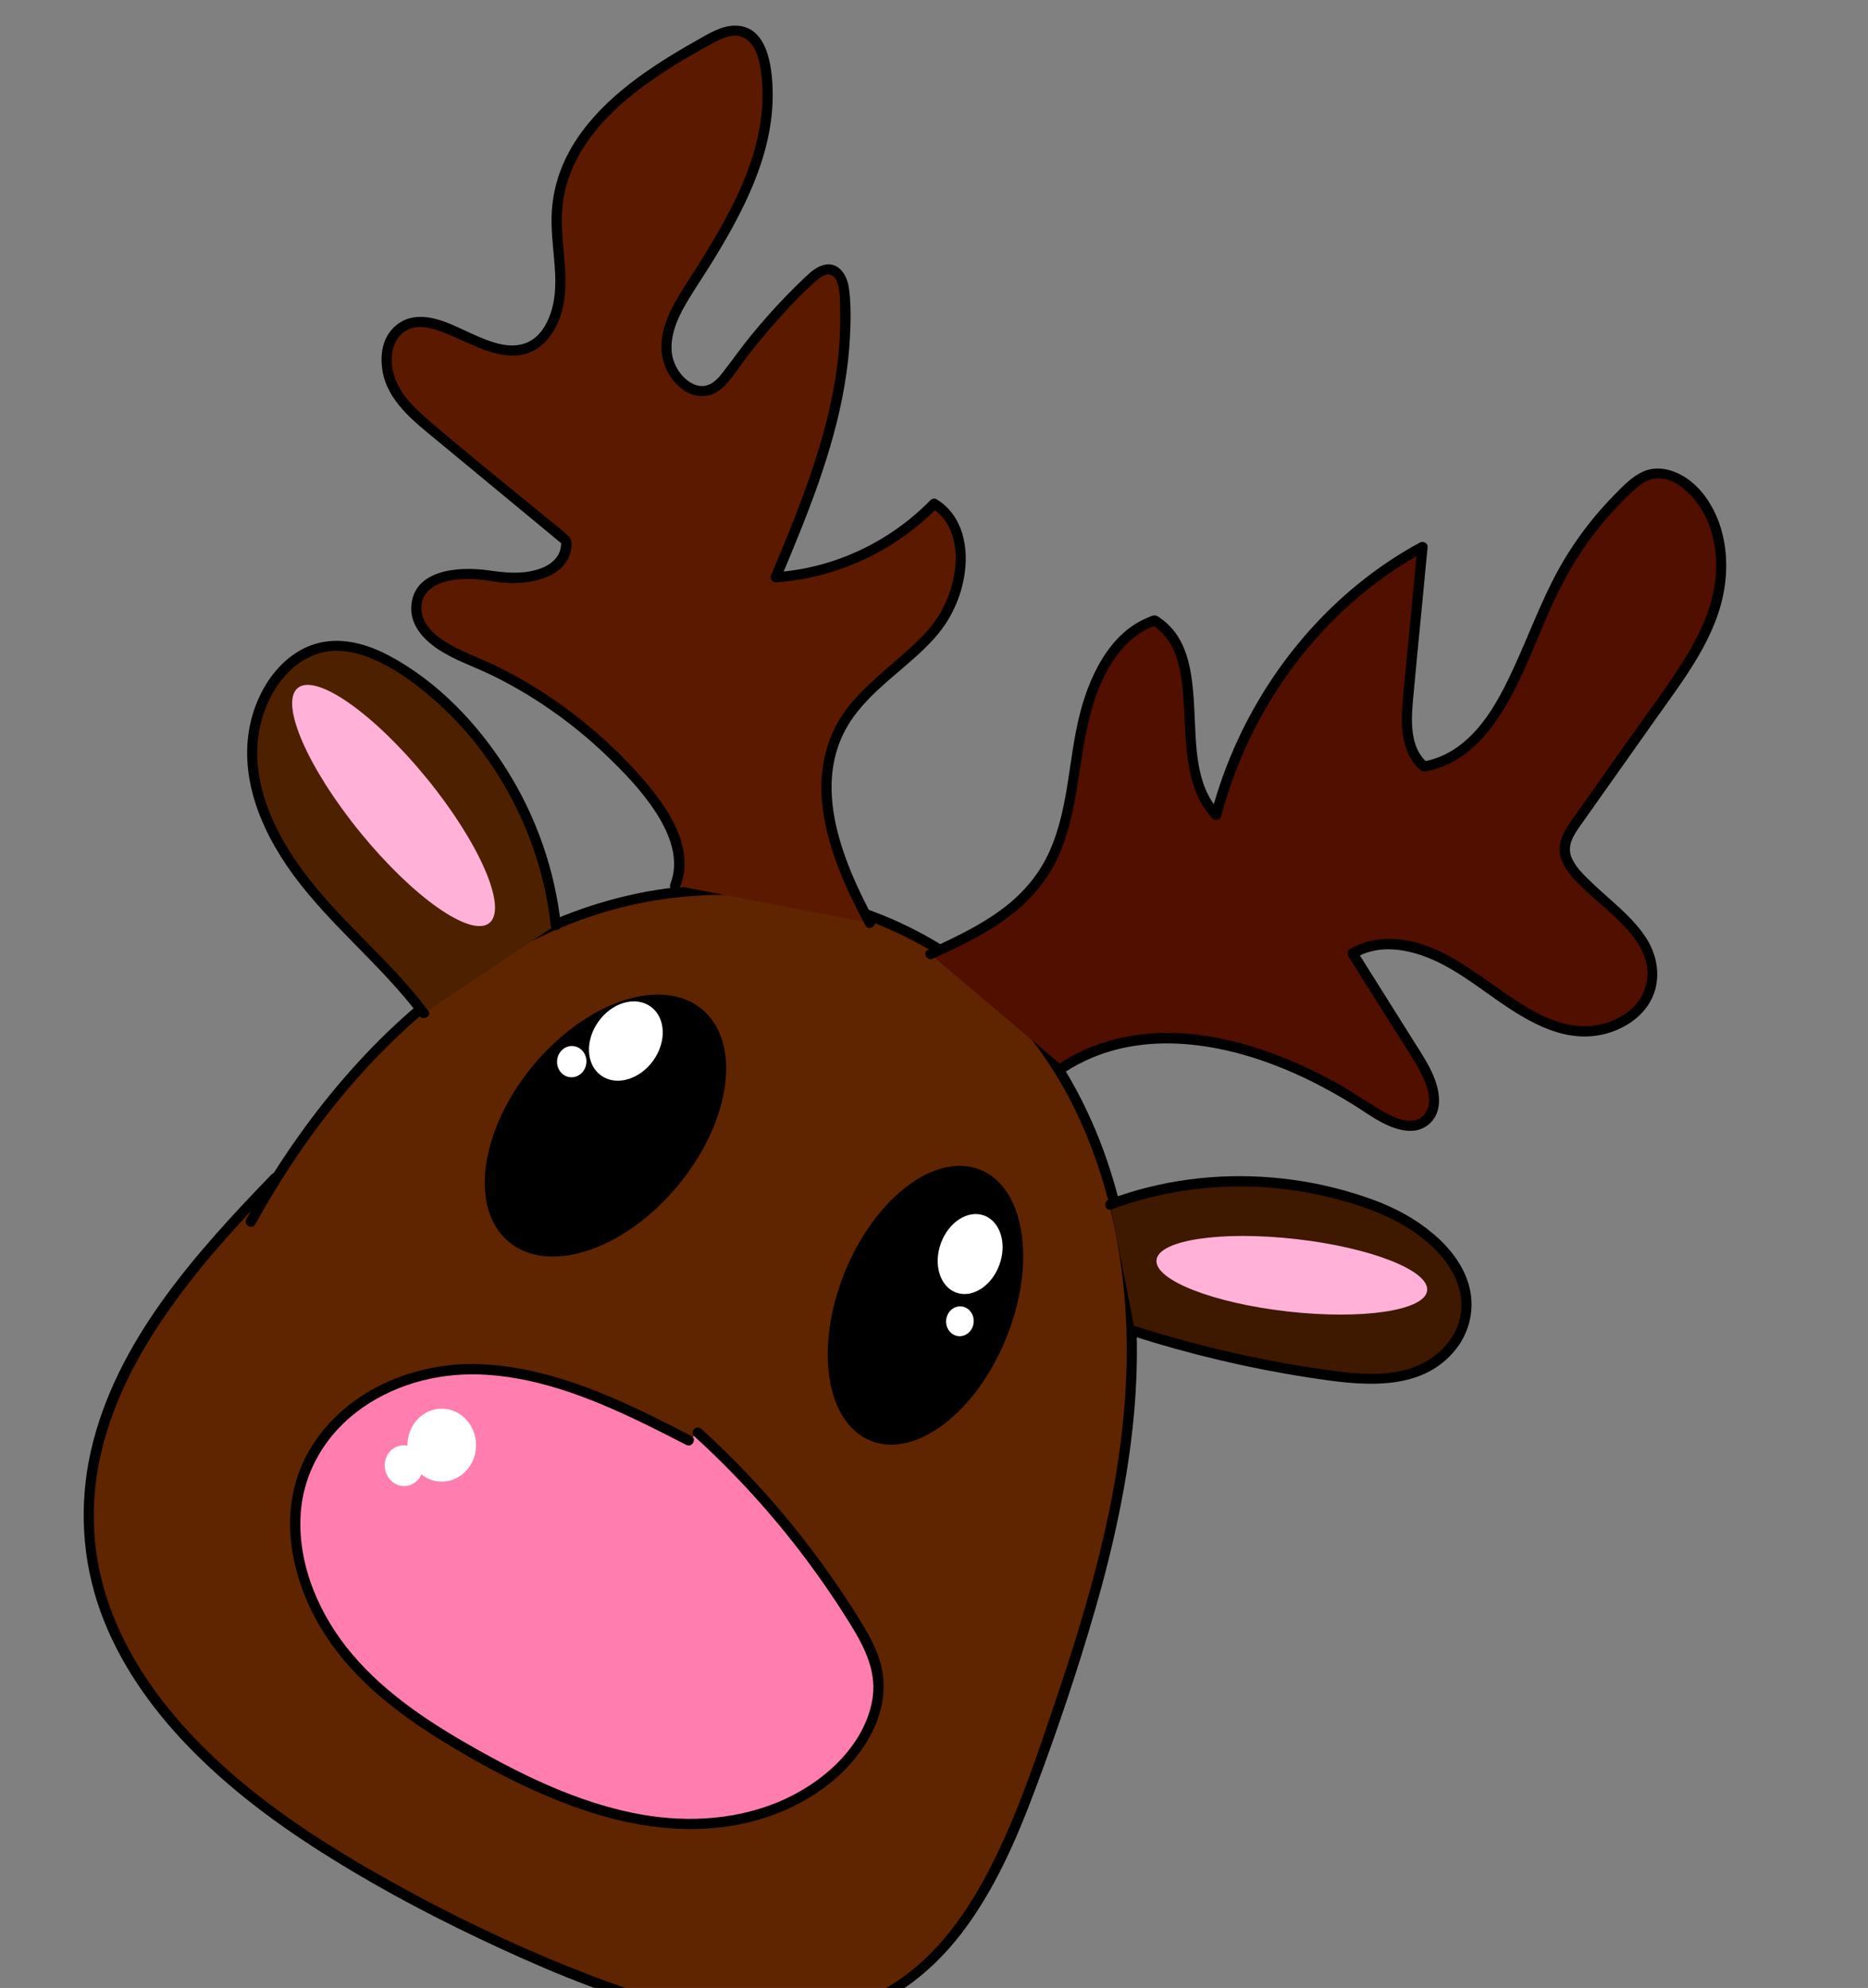 <?xml version="1.0" encoding="UTF-8"?><svg id="Layer_3" xmlns="http://www.w3.org/2000/svg" width="547" height="582" viewBox="0 0 547 582"><rect x="0" y="0" width="547" height="582" fill="#808080" stroke="none"/><defs><style>.cls-1{stroke:#000;stroke-miterlimit:10;}.cls-2{fill:#fff;}.cls-3{fill:#ffb1d7;}.cls-4{fill:#ff7eaf;}.cls-5{fill:#3f1800;}.cls-6{fill:#5b1a00;}.cls-7{fill:#5f2400;}.cls-8{fill:#4d2100;}.cls-9{fill:#510f00;}</style></defs><g><path class="cls-7" d="M73.44,357.66c22.6-40.92,56.34-76.35,99.15-90.81s95.12-4.51,126.6,31.61c24.62,28.25,33.82,68.4,32.02,106-1.79,37.6-13.41,73.41-25.67,108.31-9.76,27.79-21.72,57.5-46.41,71.16-25.91,14.33-58.25,6.7-86.52-4.17-25.5-9.81-50.26-22.01-73.88-36.42-33.89-20.68-68.4-51.09-72.39-91.82-4.16-42.44,26.09-77.52,54.2-106.62"/><path d="M74.74,358.42c15.26-27.57,35.56-53.07,61.52-71.27,12.4-8.7,26.07-15.73,40.6-20.08,13.96-4.19,28.64-5.77,43.18-4.83,29.47,1.9,58.15,14.6,77.78,36.93,21.59,24.54,30.96,57.87,32.02,90.02,1.22,37.24-8.87,73.7-20.71,108.65-5.3,15.65-10.54,31.49-17.84,46.34-6.5,13.22-14.93,26.12-27.09,34.79-29.06,20.71-67.2,9.03-97.23-3.02-17.67-7.09-34.88-15.33-51.52-24.59-14.39-8.01-28.5-16.65-41.38-26.95-23.7-18.96-44.71-44.7-46.49-76.22-1.86-32.93,17.49-61.68,38.33-85.33,5.08-5.77,10.35-11.36,15.69-16.89,1.34-1.39-.78-3.51-2.12-2.12-22.21,23-45.59,48.87-52.87,80.96-3.54,15.6-2.63,31.94,2.81,46.99,5.27,14.58,14.28,27.5,24.91,38.67,10.91,11.47,23.56,21.25,36.81,29.87,15.71,10.21,32.29,19.18,49.21,27.21,16.8,7.97,34.16,15.42,52.08,20.48,16.48,4.65,34.25,7.28,51.17,3.4,15.52-3.56,28.36-12.93,37.96-25.44,9.58-12.5,15.96-27.16,21.46-41.82,6.5-17.31,12.46-34.92,17.59-52.68,5.37-18.59,9.58-37.57,11.39-56.86,3.13-33.37-1.5-68.56-18.2-98.04-7.81-13.79-18.31-25.89-31.12-35.25-12.1-8.85-26.04-15.13-40.58-18.71-14.46-3.56-29.58-4.52-44.37-2.84-15.08,1.71-29.61,6.23-43.19,12.97-28.64,14.21-51.96,37.55-69.85,63.75-4.51,6.6-8.68,13.42-12.55,20.41-.94,1.69,1.65,3.21,2.59,1.51h0Z"/></g><g><path class="cls-4" d="M201.71,421.71c-20.22-10.46-41.44-20.78-63.58-20.89-22.14-.11-45.44,12.98-50.6,35.62-3.65,16.03,2.48,33.63,12.72,46.65,10.25,13.02,24.16,22.15,38.23,30.09,17.86,10.07,36.88,18.75,56.77,20.54,19.89,1.79,40.91-4.22,53.82-19.75,5.34-6.43,9.25-14.93,7.97-23.61-.83-5.64-3.73-10.75-6.73-15.58-12.76-20.61-28.31-39.33-45.99-55.39"/><path d="M202.46,420.42c-15.37-7.95-31.2-15.89-48.28-19.36-7.61-1.54-15.5-2.25-23.23-1.31-6.49,.79-12.8,2.58-18.71,5.38-11.65,5.53-21.34,15.24-25.29,27.68-4.62,14.58-.77,30.62,6.82,43.48,8.08,13.7,20.7,23.97,34.01,32.31,14.25,8.94,29.53,17.02,45.61,22.11,14.77,4.68,30.57,6.47,45.78,2.82,13.89-3.33,27.25-11.38,34.77-23.81,4.09-6.75,6.05-14.79,3.97-22.54-1.07-4.01-3.03-7.75-5.16-11.29-2.13-3.56-4.39-7.04-6.71-10.48-9.37-13.88-20.05-26.89-31.9-38.73-2.85-2.85-5.78-5.64-8.76-8.35-1.43-1.3-3.55,.82-2.12,2.12,11.84,10.77,22.68,22.64,32.31,35.43,4.86,6.46,9.43,13.14,13.68,20.03,4.16,6.76,7.69,13.99,6.12,22.14-2.69,13.97-15.36,24.64-28,29.73-13.37,5.39-28.11,5.84-42.12,2.96-16.2-3.34-31.3-10.56-45.63-18.62-13.34-7.5-26.44-16-36.43-27.76-9.47-11.14-15.94-25.76-15.18-40.59,.66-12.93,7.65-24.38,18.2-31.7,10.63-7.37,23.58-10.43,36.41-9.58,16.66,1.1,32.46,7.67,47.29,14.94,3.7,1.81,7.37,3.69,11.03,5.58,1.71,.89,3.23-1.7,1.51-2.59h0Z"/></g><path d="M280.21,411.08c1.93,0,1.93-3,0-3s-1.93,3,0,3h0Z"/><path d="M151.55,341.94c1.93,0,1.93-3,0-3s-1.93,3,0,3h0Z"/><g><path class="cls-8" d="M124.1,296.66c-9.16-12.31-20.84-22.17-30.86-33.68-10.02-11.52-18.69-25.65-19.39-41.16-.7-15.51,9.14-31.84,23.46-32.74,7.29-.46,14.46,2.95,20.82,7.11,24.35,15.92,41.45,44.51,44.62,74.64"/><path d="M125.4,295.91c-10.65-14.25-24.81-25.37-35.6-39.49-9.52-12.46-17.45-28.78-13.39-44.79,1.63-6.45,5.06-12.75,10.38-16.89,2.5-1.94,5.4-3.32,8.51-3.91,4.02-.76,8.16,0,11.96,1.37,7.56,2.74,14.44,7.87,20.41,13.17,5.71,5.07,10.82,10.83,15.21,17.09,8.9,12.68,14.98,27.31,17.57,42.59,.32,1.92,.59,3.85,.79,5.78s3.21,1.92,3,0c-1.74-16.21-7.27-31.93-15.99-45.71-8.52-13.47-20.36-25.84-34.58-33.31-7.31-3.84-15.77-5.87-23.64-2.47-6.45,2.78-11.28,8.54-14.16,14.82-3.24,7.07-4.15,14.74-3.06,22.41,1.22,8.61,4.77,16.77,9.36,24.1,9.79,15.67,24.39,27.27,36.24,41.24,1.52,1.79,2.99,3.62,4.39,5.5,1.14,1.53,3.75,.03,2.59-1.51h0Z"/></g><g><path class="cls-5" d="M325.09,352.64c24.75-9.27,52.86-9.03,78.16,.66,13.5,5.18,28.3,17.14,25.92,31.88-1.36,8.42-8.37,14.61-16.06,16.98-7.69,2.37-16.02,1.59-24.08,.48-19.12-2.62-38.1-6.92-56.67-12.85"/><path d="M325.49,354.08c14.47-5.39,29.98-7.54,45.38-6.46,7.78,.55,15.49,1.93,22.97,4.1,6.62,1.91,13.08,4.32,18.89,8.06,5.14,3.31,9.92,7.62,12.81,13.08s3.29,11.64,.54,17.03c-2.84,5.58-8.3,9.43-14.26,11.07-7.91,2.18-16.31,1.1-24.29-.04-16.5-2.35-32.81-5.95-48.78-10.73-2.01-.6-4.01-1.22-6-1.86-1.84-.59-2.63,2.31-.8,2.89,16.73,5.33,33.87,9.39,51.23,12.06,14.5,2.23,32.82,4.84,43.16-8.3,4.05-5.14,5.52-11.79,3.94-18.15-1.55-6.22-5.75-11.53-10.57-15.61-5.13-4.35-11.04-7.54-17.33-9.87-7.75-2.86-15.81-4.86-24-5.97-16.05-2.18-32.55-.97-48.03,3.85-1.9,.59-3.79,1.24-5.65,1.94s-1.02,3.57,.8,2.89h0Z"/></g><g><path class="cls-9" d="M272.47,279.36c12.67-5.82,25.99-12.22,33.54-24.43,7.22-11.69,7.86-26.61,10.5-40.45,2.64-13.84,8.91-28.63,21.56-32.82,17.28,10.2,3.89,42.2,18.05,56.94,8.89-33.71,31.2-62.68,60.43-78.47-1.41,14.73-2.81,29.47-4.22,44.2-.68,7.12-.79,15.69,4.72,20.1,20.98-3.84,27.87-30.62,37.34-50.63,5.53-11.68,13.16-22.17,22.39-30.76,1.82-1.69,3.77-3.35,6.12-4.05,4.02-1.2,8.49,.67,11.82,3.56,8.69,7.53,10.9,21.07,8.22,32.29-2.67,11.22-9.3,20.69-15.79,29.86-8.59,12.14-17.19,24.28-25.78,36.42-1.61,2.27-3.29,4.78-3.19,7.68,.09,2.67,1.7,5.07,3.44,7.07,8.31,9.54,22.18,16.65,22.22,29.39,.03,12.07-13.9,18.78-25.1,16.2-11.2-2.58-20.43-11-30.32-17.39-9.89-6.38-22.62-10.81-32.31-4.9,6.45,10.25,12.9,20.51,19.34,30.76,3.43,5.46,6.75,13.26,2.47,17.66-4.23,4.36-11.39,.77-16.57-2.69-27.31-18.25-63.26-29.74-89.87-12.53"/><path d="M273.23,280.65c7.43-3.42,14.92-6.93,21.54-11.8,6.76-4.97,12.23-11.25,15.54-19.01,6.73-15.8,5.13-33.75,11.95-49.51,3.2-7.4,8.3-14.54,16.22-17.23l-1.16-.15c6.73,4.04,8.37,12.06,9.04,19.32,.78,8.49,.39,17.19,2.51,25.51,1.12,4.39,3.06,8.56,6.2,11.87,.78,.82,2.22,.41,2.51-.66,3.42-12.88,8.81-25.18,15.98-36.41,6.99-10.93,15.66-20.78,25.68-29.02,5.62-4.61,11.68-8.67,18.07-12.14-.75-.43-1.5-.86-2.26-1.3-.93,9.68-1.85,19.37-2.78,29.05-.46,4.8-.92,9.6-1.38,14.4-.34,3.57-.6,7.18-.18,10.76,.39,3.31,1.31,6.58,3.4,9.24,.48,.61,1.01,1.18,1.6,1.69,.83,.71,1.46,.67,2.48,.45,1.42-.3,2.82-.72,4.18-1.26,5.47-2.17,10-6,13.62-10.58,8.05-10.18,12.34-22.78,17.5-34.53,3.15-7.18,6.81-14.07,11.37-20.47,2.38-3.35,4.98-6.54,7.77-9.56,1.38-1.5,2.81-2.95,4.28-4.36,1.45-1.39,2.92-2.81,4.68-3.8,7.15-4.02,14.63,3.8,17.6,9.64,3.18,6.24,3.95,13.76,2.88,20.63-1.26,8.09-5.01,15.53-9.34,22.39-4.82,7.63-10.27,14.88-15.48,22.25-5.54,7.82-11.07,15.65-16.61,23.47-2.32,3.28-4.68,6.8-3.73,11.02,.8,3.56,3.56,6.43,6.07,8.93,7.76,7.76,23.46,17.3,18.5,30.5-2.08,5.54-7.78,8.89-13.33,10.04-7.02,1.46-13.83-1.04-19.9-4.46-13.52-7.63-25.76-21.19-42.5-20.68-3.68,.11-7.25,1.08-10.41,2.97-.68,.4-.97,1.36-.54,2.05,3.62,5.76,7.24,11.52,10.86,17.28,1.77,2.81,3.53,5.62,5.3,8.43,1.58,2.52,3.27,5,4.67,7.62,1.9,3.55,4.53,9.4,1.44,13.03-3.39,3.99-9.61,.64-13.08-1.47-4.64-2.81-9.1-5.86-13.87-8.45s-9.96-5.03-15.16-7.06c-9.95-3.9-20.52-6.55-31.24-6.87-11.6-.35-23.19,2.34-33.01,8.64-1.62,1.04-.12,3.64,1.51,2.59,18.84-12.08,42.25-9.22,62.13-1.38,5.4,2.13,10.63,4.66,15.7,7.48,2.52,1.4,5,2.88,7.44,4.43,2.27,1.44,4.46,3.01,6.83,4.28,4.14,2.21,9.73,4.16,13.86,.88s3.65-8.83,2.01-13.25c-1.08-2.91-2.62-5.56-4.27-8.18-2.03-3.23-4.06-6.46-6.09-9.69-4.15-6.6-8.3-13.21-12.45-19.81-.18,.68-.36,1.37-.54,2.05,5.99-3.56,13.07-2.94,19.44-.76,6.91,2.36,12.88,6.58,18.78,10.77,10.27,7.3,22.29,15.83,35.55,12.06,5.04-1.43,9.83-4.5,12.51-9.1,2.82-4.82,2.75-10.69,.56-15.74s-6.61-9.38-10.8-13.16c-2.19-1.98-4.43-3.91-6.57-5.95-2.23-2.13-4.73-4.45-6.02-7.29-1.62-3.59,.46-6.73,2.5-9.61,2.43-3.44,4.87-6.88,7.3-10.32,4.96-7.01,9.93-14.03,14.89-21.04,8.38-11.84,18.07-24.15,20.1-38.96,.86-6.25,.38-12.82-1.86-18.75s-6.26-11.51-12.1-14.13c-3.18-1.43-6.7-1.85-9.96-.42-3.25,1.43-5.87,4.24-8.33,6.72-5.11,5.16-9.65,10.9-13.54,17.02-6.79,10.67-10.88,22.61-16.17,34.02-4.36,9.4-9.83,19.72-19.38,24.75-2.23,1.18-4.63,1.96-7.11,2.42l1.46,.39c-5.3-4.38-4.88-12.32-4.32-18.52,.85-9.45,1.8-18.89,2.7-28.33,.52-5.46,1.04-10.93,1.57-16.39,.11-1.19-1.34-1.79-2.26-1.3-11.57,6.28-22.03,14.54-30.95,24.22-9.13,9.9-16.69,21.26-22.34,33.48-3.23,6.98-5.85,14.23-7.82,21.67l2.51-.66c-7.24-7.64-6.91-19.61-7.43-29.41-.51-9.52-1.19-20.88-9.68-26.95-.46-.33-1.04-.82-1.6-.96-.78-.2-1.68,.3-2.38,.59-1.41,.58-2.76,1.27-4.03,2.11-2.54,1.67-4.77,3.78-6.65,6.16-3.99,5.05-6.62,11.04-8.45,17.18-4.19,14.09-3.57,29.47-9.65,43.02-2.9,6.46-7.4,11.85-12.98,16.19-5.46,4.24-11.66,7.45-17.89,10.41-1.57,.75-3.15,1.47-4.72,2.2-1.75,.81-.23,3.39,1.51,2.59h0Z"/></g><g><path class="cls-6" d="M254.73,270.2c-9.12-16.95-17.37-37.58-9.8-54.69,5.74-12.97,18.95-19.84,28.13-30.26s12.58-30.41,.49-37.77c-12.3,12.66-29,20.42-46.39,21.54,11.02-26.25,22.26-53.87,20.1-83.02-.19-2.6-.81-5.67-3.07-6.75-2.39-1.15-4.95,.7-6.85,2.48-8.48,7.96-16.23,16.79-23.11,26.34-1.74,2.42-3.58,5-6.29,6.03-5.93,2.26-12.41-4.69-12.76-11.47-.36-6.78,3.27-12.82,6.8-18.32,12.33-19.23,25.77-40.72,22.23-64.26-.61-4.09-2.14-8.62-5.72-10.35-3.66-1.77-7.75,.16-11.21,2.06-20.22,11.1-42.95,26.17-44.22,50.63-.38,7.35,1.34,14.78,1.02,22.14s-3.49,15.31-10.05,17.5c-12.4,4.14-27.8-14.23-37.53-5.24-4.12,3.81-4.1,11.02-1.46,16.34,2.64,5.33,7.26,9.21,11.74,12.92,13,10.76,26,21.51,39.01,32.27,.94,9.72-12.13,12.12-21.23,10.44-9.1-1.68-21.98-.97-22.62,8.72-.54,8.04,8.5,12.72,15.69,15.71,19.47,8.08,37.22,21.2,51.22,37.87,6.63,7.9,12.75,18.8,8.9,28.17"/><path d="M256.02,269.44c-9.55-17.79-19.43-41.49-5.87-59.87,5.64-7.64,13.71-13.04,20.46-19.6,3.04-2.95,5.79-6.12,7.8-9.87s3.29-7.44,3.95-11.42c1.4-8.4-.37-17.71-8.06-22.5-.56-.35-1.36-.23-1.82,.23-11.97,12.25-28.21,19.94-45.33,21.11,.48,.63,.96,1.27,1.45,1.9,7.67-18.28,15.33-36.84,18.68-56.49,.82-4.84,1.4-9.73,1.63-14.63,.22-4.72,.34-9.65-.39-14.33-.6-3.86-3.37-7.75-7.78-6.26-2.02,.68-3.63,2.16-5.15,3.6-1.83,1.73-3.62,3.51-5.37,5.32-3.41,3.52-6.67,7.17-9.79,10.95-3.05,3.7-5.79,7.59-8.72,11.38-1.22,1.59-2.69,3.25-4.67,3.85-1.62,.49-3.29,.09-4.72-.75-3.22-1.88-5.44-5.74-5.65-9.43-.27-4.66,1.57-9.07,3.83-13.05,2.28-4.03,4.93-7.86,7.38-11.79,4.88-7.83,9.47-15.86,12.94-24.42,3.42-8.44,5.63-17.48,5.44-26.63-.14-7.01-1.41-18.95-10.7-19.24-4.29-.13-8.3,2.51-11.89,4.53-3.33,1.87-6.62,3.82-9.84,5.88-6.44,4.13-12.65,8.74-17.99,14.24-5.18,5.33-9.51,11.54-12,18.58-1.26,3.57-2,7.31-2.25,11.08-.34,5.15,.39,10.29,.78,15.41,.35,4.47,.46,8.98-.77,13.33-.98,3.45-2.78,7.02-5.89,9-5.41,3.45-12.15,.55-17.39-1.78-5.27-2.35-11.22-5.77-17.21-4.85-2.97,.45-5.58,2.21-7.26,4.68-2.15,3.16-2.46,7.24-1.86,10.91,1.49,9.02,9.32,14.94,15.92,20.4,8.23,6.8,16.45,13.61,24.68,20.41,4.05,3.35,8.09,6.69,12.14,10.04l-.44-1.06c.38,4.65-3.02,7.32-7.16,8.51-4.79,1.38-9.45,.81-14.28,.14-8.24-1.13-21.69-.42-22.41,10.5-.36,5.44,3.43,9.65,7.65,12.5,4.98,3.36,10.83,5.22,16.19,7.86,12.09,5.95,23.22,13.78,32.97,23.06,5.44,5.18,10.85,10.79,14.91,17.14,3.9,6.1,6.96,13.64,4.13,20.79-.71,1.8,2.19,2.57,2.89,.8,4.56-11.54-3.9-23.53-11.15-31.81-8.1-9.24-17.44-17.41-27.68-24.2-5.03-3.33-10.28-6.33-15.72-8.93-4.81-2.3-9.94-4.02-14.44-6.91-3.72-2.38-7.37-6-6.71-10.81,.55-4.03,4.08-6.02,7.72-6.84,4.22-.96,8.73-.66,12.96,.08,4.35,.76,8.89,.79,13.18-.32,3.74-.97,7.57-3,9.19-6.7,.78-1.78,1.49-4.8-.09-6.26-2.71-2.49-5.72-4.73-8.56-7.08-11-9.1-22.21-17.99-33-27.34-4.35-3.77-8.66-8.2-9.87-14.04-.92-4.45,.09-9.99,4.65-12.03,3.32-1.49,7.19-.24,10.38,.99,4.07,1.57,7.93,3.64,12.04,5.11,3.82,1.36,8.09,2.24,12.06,1.02,4.85-1.49,7.98-5.69,9.71-10.27,2.15-5.71,1.89-11.85,1.36-17.82-.56-6.33-1.24-12.65,.1-18.93,2.14-10.05,8.32-18.48,15.79-25.3,7.67-7,16.61-12.47,25.66-17.49,2.56-1.42,5.36-3.18,8.37-3.24,2.86-.06,4.83,1.81,6.02,4.25,1.19,2.46,1.62,5.29,1.88,7.99,.3,3.08,.32,6.19,.08,9.27-.96,12.43-6.16,24.11-12.21,34.84-3.06,5.44-6.4,10.71-9.76,15.96-3.29,5.14-6.66,10.51-7.36,16.71-.63,5.52,1.5,11.1,6.02,14.45,1.92,1.42,4.31,2.28,6.71,1.99,2.73-.33,4.94-2.01,6.67-4.06,2.01-2.37,3.72-5.01,5.62-7.48,2.09-2.73,4.27-5.39,6.52-7.99,4.27-4.94,8.76-9.94,13.71-14.21,.96-.83,2.29-1.89,3.64-1.84,1.36,.05,2.12,1.24,2.51,2.4,.95,2.81,.8,6.09,.84,9.02,.1,6.73-.47,13.46-1.59,20.09-2.23,13.25-6.47,26.07-11.31,38.57-2.36,6.09-4.87,12.13-7.4,18.15-.37,.88,.56,1.96,1.45,1.9,17.91-1.22,34.91-9.15,47.45-21.98l-1.82,.23c6.46,4.02,7.85,12.09,6.68,19.11-.66,3.95-2,7.79-3.96,11.28-2.08,3.7-4.93,6.74-8.01,9.63-6.78,6.38-14.52,11.83-20.06,19.42-6.08,8.33-7.86,18.53-6.53,28.63,1.6,12.09,6.79,23.47,12.51,34.12,.91,1.7,3.5,.19,2.59-1.51h0Z"/></g><ellipse class="cls-1" cx="177.3" cy="329.53" rx="43.76" ry="27.04" transform="translate(-189.51 255.51) rotate(-50.31)"/><ellipse class="cls-1" cx="270.99" cy="382.09" rx="42.29" ry="25.03" transform="translate(-184.9 489.77) rotate(-67.94)"/><ellipse class="cls-2" cx="183.26" cy="304.77" rx="12.43" ry="9.85" transform="translate(-171.11 275.01) rotate(-54.18)"/><ellipse class="cls-2" cx="167.41" cy="310.8" rx="4.58" ry="4.3" transform="translate(-159.39 444.3) rotate(-83.91)"/><ellipse class="cls-2" cx="284.09" cy="367.16" rx="12" ry="9.13" transform="translate(-157.53 510.29) rotate(-70.23)"/><ellipse class="cls-2" cx="281.1" cy="386.86" rx="4.37" ry="4.04" transform="translate(-133.33 625.44) rotate(-83.93)"/><ellipse class="cls-3" cx="378.26" cy="373.32" rx="10.67" ry="39.88" transform="translate(-35.17 707.28) rotate(-83.55)"/><ellipse class="cls-3" cx="115.26" cy="235.8" rx="12.55" ry="44.39" transform="translate(-123.1 125.93) rotate(-39.2)"/><ellipse class="cls-2" cx="129.36" cy="423.08" rx="10.04" ry="10.68"/><ellipse class="cls-2" cx="118.26" cy="429.1" rx="5.61" ry="5.97" transform="translate(-47.87 16.17) rotate(-6.51)"/></svg>